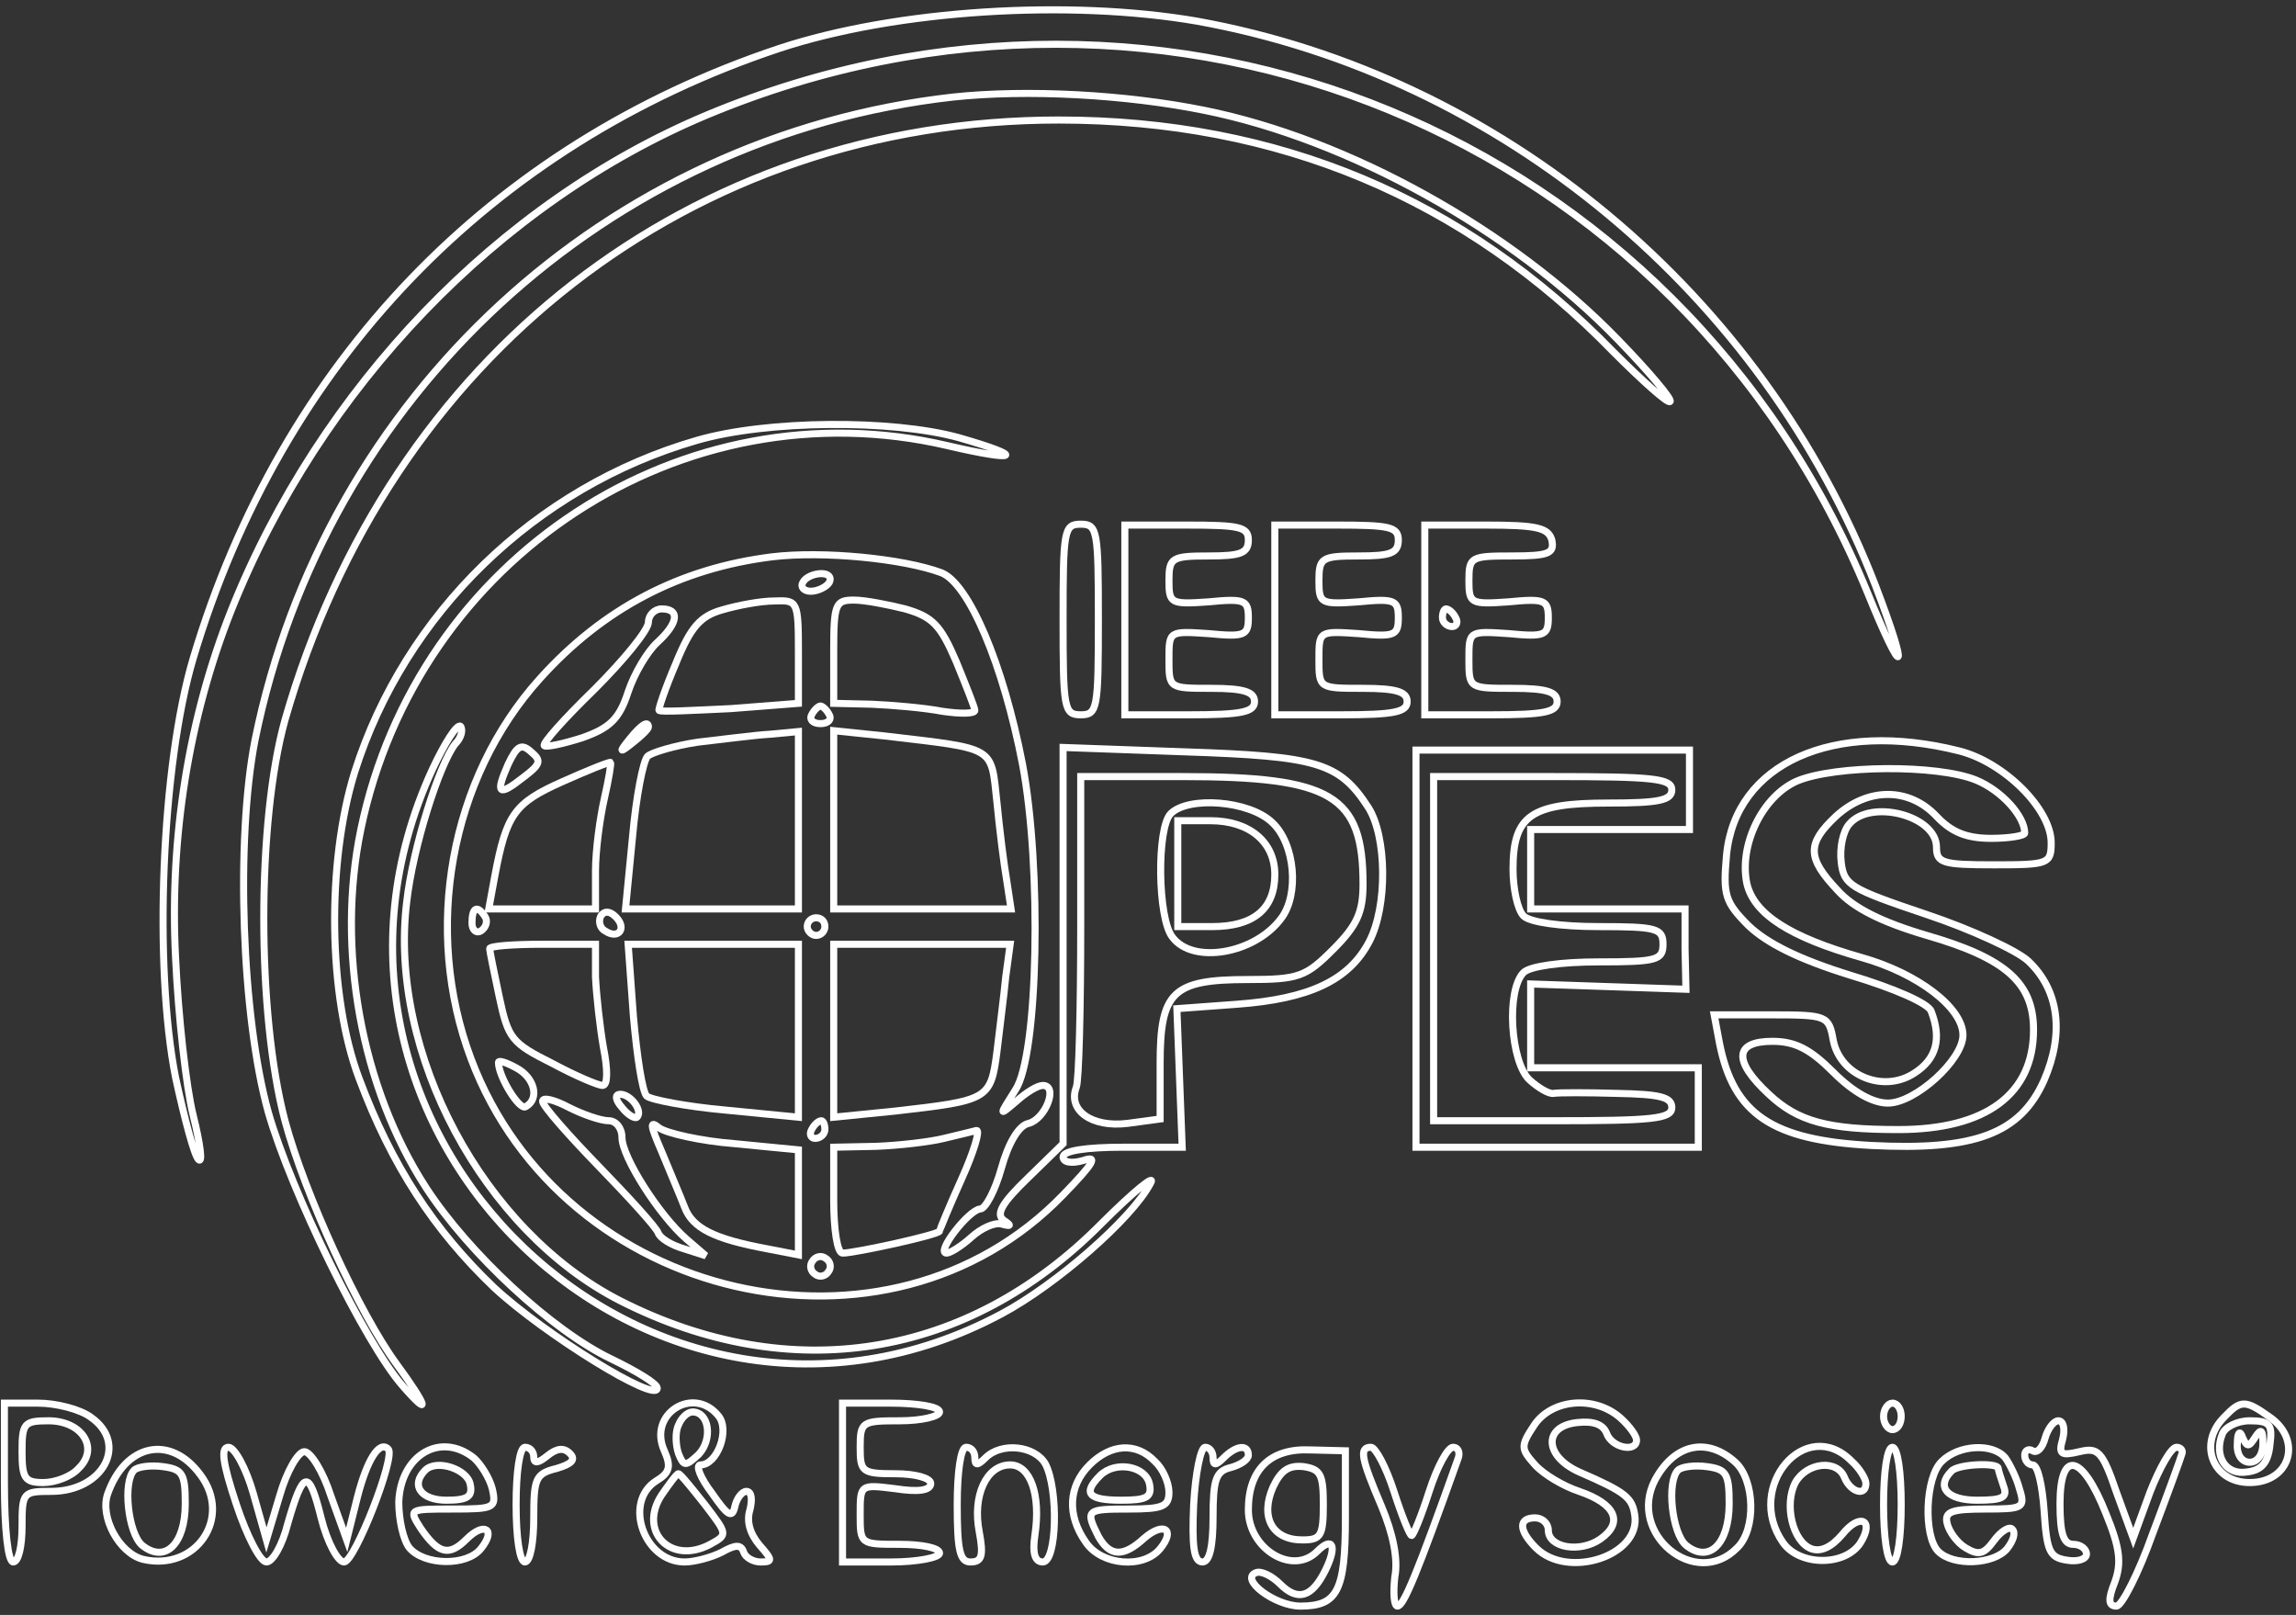 <svg width="347" height="244" viewBox="0 0 347 244" fill="none" xmlns="http://www.w3.org/2000/svg">
<rect x="0" y="0" width="347" height="244" fill="#333333" stroke="none"/>
<path d="M180.933 3.2C226.8 11.467 266.4 44.4 283.467 88.533C288.667 102.133 287.733 103.067 282.267 89.6C253.867 20.4 176.4 -11.6 106.933 17.333C75.333 30.533 48.4 58.533 34.933 92.267C28.533 108.4 25.6 126.533 26.533 144.667C26.933 153.467 28.133 164.267 29.2 168.533C30.267 172.8 30.667 175.867 30 175.2C29.333 174.533 27.867 168.933 26.533 162.8C23.2 145.867 24.4 115.6 29.2 99.467C42.533 54.8 74.133 21.867 117.733 7.333C135.467 1.467 161.6 -0.133 180.933 3.2ZM182 16.667C203.867 21.067 228.533 34.8 244.533 51.333C249.2 56.133 252.8 60.4 252.4 60.667C252.133 61.067 248.267 57.6 243.867 53.2C221.333 30 193.2 18.133 160 18.133C104.533 18.133 58.8 53.733 43.067 108.8C38.8 124.133 38.8 153.2 43.067 169.333C46.133 180.667 54.4 198.533 59.867 206C64.667 212.533 65.2 214.4 60.8 209.333C55.2 202.933 44 180.133 40.533 168C36.533 153.6 35.6 126.933 38.533 111.867C49.067 59.733 91.733 20.533 144 14.667C155.2 13.467 170.133 14.267 182 16.667ZM144.933 66.133C155.2 69.067 154 69.867 143.2 67.333C103.2 58 63.067 84.133 54.533 125.333C50.8 143.333 54.533 164.267 64.4 179.467C70.933 189.467 83.467 201.067 92.4 205.333C96.267 207.2 99.333 209.067 99.333 209.733C99.333 212.133 82.267 201.6 74.667 194.533C65.6 185.867 59.2 176.133 54.267 162.933C49.6 150.533 49.333 130.4 53.6 116.667C61.2 92.667 80.8 73.6 105.333 66.533C115.867 63.467 134.8 63.333 144.933 66.133ZM166 93.6C166 107.067 165.867 108 163.333 108C160.8 108 160.667 107.067 160.667 93.6C160.667 80.133 160.8 79.2 163.333 79.2C165.867 79.2 166 80.133 166 93.6ZM188.667 81.6C188.667 83.6 187.467 84 182.667 84C177.067 84 176.667 84.267 176.667 87.733C176.667 91.2 176.933 91.333 182.667 90.933C188.133 90.4 188.667 90.667 188.667 93.333C188.667 96 188.133 96.267 182.667 95.733C176.667 95.333 176.667 95.333 176.667 99.6C176.667 104 176.667 104 183.067 104C188 104 189.6 104.533 189.6 106C189.6 107.6 187.6 108 179.733 108H170V79.333H179.333C187.333 79.333 188.667 79.6 188.667 81.6ZM211.333 81.6C211.333 83.6 210.133 84 205.333 84C199.733 84 199.333 84.267 199.333 87.733C199.333 91.2 199.6 91.333 205.333 90.933C210.8 90.4 211.333 90.667 211.333 93.333C211.333 96 210.8 96.267 205.333 95.733C199.333 95.333 199.333 95.333 199.333 99.6C199.333 104 199.333 104 206 104C211.067 104 212.667 104.533 212.667 106C212.667 107.6 210.667 108 202.667 108H192.667V79.333H202C210 79.333 211.333 79.6 211.333 81.6ZM234.533 81.6C234.933 83.6 234.133 84 228.533 84C222.267 84 222 84.133 222 87.733C222 91.2 222.267 91.333 228 90.933C233.467 90.4 234 90.667 234 93.333C234 96 233.467 96.267 228 95.733C222 95.333 222 95.333 222 99.6C222 104 222 104 228.667 104C233.733 104 235.333 104.533 235.333 106C235.333 107.6 233.333 108 225.333 108H215.333V79.333H224.533C232.267 79.333 234 79.733 234.533 81.6ZM142.267 86.533C146.4 88.133 151.6 100.267 154.533 115.467C157.467 130.933 156.933 159.467 153.467 164.667C150.933 168.667 150.933 168.667 153.6 166.4C155.067 165.067 156.8 164 157.6 164C160 164 158 169.067 155.467 169.733C154 170 152.4 172.667 151.333 176.533C150.4 179.867 148.933 182.667 148.133 182.667C146.4 182.8 141.333 189.333 143.067 189.333C143.6 189.333 145.333 188.267 146.8 186.933C148.267 185.6 150.267 184.667 151.333 184.933C152.8 185.333 152.933 185.2 151.733 184.4C150.4 183.467 151.467 181.733 155.333 178L160.667 172.8V112.933L179.2 113.6C199.067 114.267 202.4 115.2 206.8 122C209.6 126.4 209.733 136.933 206.933 142.267C203.867 148.133 197.867 150.933 186.933 151.733L177.867 152.4L178.667 173.333H169.733C164.133 173.333 160.667 173.867 160.667 174.8C160.667 175.6 161.867 175.867 163.733 175.333C166 174.533 165.333 175.733 160.667 180.533C134.133 208 85.067 196.8 71.2 160C63.867 140.533 68 117.6 81.6 102.533C91.2 91.867 102.8 85.867 116.667 84.133C124.4 83.2 136.533 84.4 142.267 86.533ZM68.8 112.4C66.4 115.467 62.4 128 61.467 136.267C58.667 159.067 73.067 186 93.733 196.533C119.467 209.6 146.133 205.333 166.4 184.933C171.467 179.867 174.8 177.2 173.867 178.8C171.067 184.133 159.6 194.133 151.333 198.533C98.533 226.667 40.267 170.933 65.333 116.267C67.2 112.267 69.067 109.333 69.6 109.733C70 110.267 69.733 111.467 68.8 112.4ZM296.133 113.467C302.933 115.2 310 122.267 310 127.333C310 130.533 309.6 130.667 301.333 130.667C293.6 130.667 292.667 130.4 292.667 128C292.667 123.2 282.667 120.667 279.467 124.533C278.533 125.6 278 128.133 278.267 130.267C278.667 133.733 279.6 134.267 291.067 138.133C297.867 140.4 304.8 143.6 306.533 145.2C311.2 149.6 312 156.133 308.933 163.2C305.333 171.333 298.4 173.867 282.8 173.067C267.867 172.267 262 168.4 259.867 157.6L259.067 153.333H267.733C276.133 153.333 276.4 153.467 277.067 157.2C278.133 162.533 284.667 165.2 289.333 162.133C292.667 160 293.467 156.933 291.867 152.8C291.467 151.6 286.267 149.333 279.6 147.333C271.867 144.933 267.067 142.533 264.267 139.867C260.667 136.267 260.4 135.2 260.933 129.2C262.267 115.333 277.067 108.667 296.133 113.467ZM255.333 125.333H231.333V137.333H254.667V143.467L254.8 149.467L231.333 148.667V161.333H256.667V173.333H214V113.333H255.333V125.333ZM13.733 214.133C19.467 218.133 15.6 225.333 7.733 225.333C3.467 225.333 3.333 225.467 3.333 230.667C3.333 233.6 2.8 236 2 236C1.2 236 0.667 231.067 0.667 224V212H5.733C8.533 212 12.133 212.933 13.733 214.133ZM108.533 213.867C110.4 216 108.4 221.333 105.867 221.333C105.067 221.333 105.867 223.333 107.6 225.6C110 229.067 110.667 229.467 111.067 227.6C111.333 226.4 112.133 225.333 112.8 225.333C113.6 225.333 113.733 226.533 113.333 228.133C112.8 229.867 113.333 231.733 114.8 233.467C116.8 235.733 116.8 236 114.933 236C113.867 236 112.667 235.333 112.4 234.533C112 233.333 111.2 233.333 109.067 234.533C107.467 235.333 104.933 236 103.467 236C97.333 236 94.133 226.933 99.2 223.733C101.2 222.533 101.467 221.6 100.4 219.2C97.867 213.6 104.8 209.333 108.533 213.867ZM142 213.333C142 214 139.333 214.667 136 214.667C130.267 214.667 130 214.8 130 218.667C130 222.4 130.267 222.667 135.333 222.667C138.4 222.667 140.667 223.333 140.667 224.133C140.667 225.2 138.8 225.467 135.333 224.933C130 224.267 130 224.267 130 228.8C130 233.333 130 233.333 136 233.333C139.333 233.333 142 233.867 142 234.667C142 235.333 138.667 236 134.667 236H127.333V212H134.667C138.667 212 142 212.533 142 213.333ZM244.933 214.267C246.267 215.467 247.333 216.933 247.333 217.6C247.333 219.467 243.6 218.8 242.8 216.533C242.267 215.2 240.8 214.667 238.4 214.933C233.2 215.467 233.333 220 238.667 222.4C245.733 225.467 246.667 226.267 247.067 228.933C248 235.067 236.933 238.667 232.133 233.867C229.467 231.2 229.467 229.333 232 229.333C233.067 229.333 234 230.133 234 231.2C234 233.867 238.8 234.667 241.867 232.533C245.467 230 244.133 227.2 238.667 225.333C236.267 224.533 233.333 222.8 232 221.333C229.867 218.933 229.733 218.533 231.867 215.333C234.533 211.333 241.067 210.8 244.933 214.267ZM287.333 214C287.333 215.067 286.8 216 286 216C285.333 216 284.667 215.067 284.667 214C284.667 212.933 285.333 212 286 212C286.8 212 287.333 212.933 287.333 214ZM343.067 214.133C348 217.6 346.133 224 340 224C334.4 224 332.133 218.133 336.133 214.133C338.667 211.467 339.333 211.467 343.067 214.133ZM311.733 217.467C311.067 219.733 311.467 220 314.267 219.333C317.067 218.667 317.733 219.2 319.867 225.467L322.4 232.4L324.933 225.467C326.4 221.733 328.133 218.667 328.933 218.667C329.6 218.667 330 219.2 329.733 219.733C329.6 220.267 327.6 225.733 325.333 231.733C323.2 237.733 320.667 242.667 319.867 242.667C318.667 242.667 318.533 241.733 319.6 239.067C320.667 236.133 320.4 233.867 318.267 228.667C314.667 219.6 311.333 218.933 311.333 227.2C311.333 231.733 311.867 233.333 313.333 233.333C314.4 233.333 315.333 234 315.333 234.8C315.333 235.6 314 236 312.4 235.733C309.733 235.333 309.333 234.4 308.933 228.267C308.667 224.533 308 221.333 307.2 221.333C306.533 221.333 306 220.667 306 219.867C306 219.2 306.533 218.8 307.2 219.2C307.867 219.6 308.667 218.8 309.067 217.333C309.467 215.867 310.4 214.667 311.067 214.667C311.867 214.667 312.133 215.867 311.733 217.467ZM30.267 222.8C35.2 229.333 29.6 237.467 21.6 235.6C18 234.667 15.067 229.2 16.267 225.733C18.933 218.133 25.733 216.667 30.267 222.8ZM38.267 225.6L40.267 232.667L42.267 226C43.333 222.267 45.067 219.333 46 219.333C46.933 219.333 48.8 222.267 50 226L52.4 232.667L54 226.267C55.467 220.533 57.333 217.6 58.667 218.933C59.867 220 53.6 236 52 236C51.067 236 49.467 233.067 48.533 229.333C46.667 221.867 45.867 222 43.467 230.267C42.667 233.467 41.2 236 40.267 236C39.333 236 37.333 232.133 35.733 227.333C33.6 220.933 33.333 218.667 34.533 218.667C35.467 218.667 37.2 221.867 38.267 225.6ZM71.6 220.267C72.667 221.2 74 223.333 74.4 224.933C75.067 227.867 74.667 228 68.4 228C61.733 228 61.733 228 63.6 230.933C66.267 234.8 67.867 235.2 70.533 232.533C73.2 229.867 75.067 231.067 72.667 234C70.533 236.667 64.133 236.533 61.867 233.867C60.933 232.667 60.267 229.6 60.267 226.933C60.533 219.867 66.533 216.267 71.6 220.267ZM80.667 220.133C80.667 221.2 81.333 221.067 82.667 220C84.133 218.8 85.2 218.667 86.133 219.6C87.067 220.533 86.4 221.2 84.133 221.867C80.933 222.667 80.667 223.333 80.667 229.333C80.667 233.067 80.133 236 79.333 236C78.533 236 78 232.267 78 227.333C78 222.4 78.533 218.667 79.333 218.667C80.133 218.667 80.667 219.333 80.667 220.133ZM147.333 220.267C147.333 221.467 147.733 221.467 148.933 220.267C151.333 217.867 156.4 218.4 158 221.2C160 225.067 159.733 236 157.6 236C156.4 236 156 234.667 156.4 232C157.333 225.867 155.733 221.333 152.667 221.333C149.067 221.333 146.933 226 148 231.467C148.667 235.067 148.4 236 146.667 236C145.067 236 144.667 234.267 144.667 227.333C144.667 222.4 145.2 218.667 146 218.667C146.8 218.667 147.333 219.333 147.333 220.267ZM174.533 220.8C175.733 221.867 176.667 224 176.667 225.467C176.667 227.6 175.733 228 170.667 228C164.133 228 164 228.133 166 232.133C167.733 235.2 169.733 235.333 172.933 232.4C175.867 229.867 177.733 231.067 175.333 234C172.8 237.067 166.533 236.533 164.133 233.067C161.2 228.933 161.467 224.533 164.667 221.333C167.867 218.133 171.733 217.867 174.533 220.8ZM183.333 220.267C183.333 221.467 183.733 221.467 184.933 220.267C186.8 218.4 188.667 218.133 188.667 219.867C188.667 220.533 187.467 221.333 186 221.733C183.733 222.267 183.333 223.6 183.333 229.2C183.333 233.733 182.8 236 181.733 236C180.4 236 180.133 233.6 180.4 227.333C180.667 222.533 181.467 218.667 182.133 218.667C182.8 218.667 183.333 219.333 183.333 220.267ZM203.333 229.333C203.333 240.4 202.133 242.667 196.533 242.667C192.667 242.667 187.2 238.533 189.867 237.6C190.667 237.333 192.267 238.133 193.467 239.333C196.133 242 198.267 241.333 200.267 237.333C202.133 233.6 201.467 232 199.067 234.4C195.333 238.133 188.667 234 188.667 228.133C188.667 222 192 218.8 198 219.067L203.333 219.2V229.333ZM210.667 225.333C211.867 229.067 213.067 232 213.333 232C213.6 232 214.8 229.067 216 225.333C217.2 221.6 218.8 218.667 219.6 218.667C220.4 218.667 220.667 219.467 220.4 220.267C214.133 237.867 212.133 242.667 211.2 242.667C210.667 242.667 210.533 240.667 210.8 238.267C211.333 235.6 210.533 231.733 208.8 227.6C205.733 220.4 205.333 218.667 207.2 218.667C207.867 218.667 209.467 221.6 210.667 225.333ZM262.267 220.933C265.2 223.6 265.467 231.067 262.533 233.867C256.267 240.267 245.867 231.733 250.133 223.6C253.067 218.133 258 217.067 262.267 220.933ZM279.867 220.8C281.067 221.867 282 223.467 282 224.133C282 226.133 279.733 225.467 278.8 223.333C277.733 220.4 273.067 220.933 271.333 224C269.6 227.333 270.933 232.933 273.733 234C275.2 234.533 276.8 233.733 278.4 231.867C281.067 228.533 283.333 229.6 281.2 233.067C278.933 236.667 272 236.667 269.467 233.067C263.6 224.667 272.933 213.733 279.867 220.8ZM287.333 227.333C287.333 232.267 286.8 236 286 236C285.2 236 284.667 232.267 284.667 227.333C284.667 222.4 285.2 218.667 286 218.667C286.8 218.667 287.333 222.4 287.333 227.333ZM303.067 220.267C303.733 221.2 304.8 223.333 305.2 224.933C306.133 227.867 305.733 228 300 228C294.933 228 293.867 228.4 294.267 230.133C294.533 231.333 295.733 233.067 297.067 233.867C299.067 235.067 299.867 234.8 301.333 232.8C302.4 231.333 303.733 230.533 304.133 231.067C304.667 231.6 304.267 232.8 303.333 234C301.333 236.4 295.2 236.667 292.933 234.4C290.667 232.133 290.933 223.2 293.467 220.8C296 218.267 301.2 218 303.067 220.267Z" stroke="white" stroke-width="1.067"/>
<path d="M218 93.333C218 94 218.667 94.667 219.467 94.667C220.133 94.667 220.4 94 220 93.333C219.6 92.533 218.933 92 218.533 92C218.267 92 218 92.533 218 93.333Z" stroke="white" stroke-width="1.067"/>
<path d="M121.333 88C120.933 88.667 121.467 89.333 122.533 89.333C123.6 89.333 124.933 88.667 125.333 88C125.733 87.2 125.2 86.667 124.133 86.667C123.067 86.667 121.733 87.2 121.333 88Z" stroke="white" stroke-width="1.067"/>
<path d="M109.2 92.133C105.867 93.067 104.4 94.667 102.133 100.267C100.533 104 99.467 107.2 99.6 107.333C99.867 107.6 104.667 107.333 110.4 107.067L120.667 106.267V98.533C120.667 90.8 120.533 90.667 117.067 90.8C114.933 90.8 111.467 91.467 109.2 92.133Z" stroke="white" stroke-width="1.067"/>
<path d="M126 98.4V106.267L131.733 106.4C134.8 106.533 139.6 106.933 142.4 107.467C145.067 107.867 147.333 107.867 147.333 107.333C147.333 106.933 146 103.6 144.533 100C142.133 94.4 140.933 93.2 136.8 92C134.133 91.333 130.667 90.667 129.067 90.667C126.267 90.667 126 91.2 126 98.4Z" stroke="white" stroke-width="1.067"/>
<path d="M98 94C98 95.2 94.267 99.733 89.867 104.133C85.333 108.533 81.867 112.4 82.267 112.667C82.533 112.933 85.067 112.4 88 111.467C92.133 110 93.6 108.667 94.933 104.533C95.867 101.733 97.867 98.4 99.333 97.067C102.533 94.133 102.8 92 100 92C98.933 92 98 92.933 98 94Z" stroke="white" stroke-width="1.067"/>
<path d="M122.667 108C122.267 108.667 122.8 109.333 124 109.333C125.2 109.333 125.733 108.667 125.333 108C124.933 107.2 124.267 106.667 124 106.667C123.733 106.667 123.067 107.2 122.667 108Z" stroke="white" stroke-width="1.067"/>
<path d="M95.2 111.6C93.467 113.733 93.6 113.867 95.733 112.133C96.933 111.2 98 110.133 98 109.867C98 108.8 96.933 109.467 95.2 111.6Z" stroke="white" stroke-width="1.067"/>
<path d="M105.467 112.133C101.867 112.667 98.4 113.733 97.867 114.267C97.2 114.933 96.133 120.4 95.6 126.4L94.533 137.333H120.667V110.533L116.4 110.933C114 111.067 109.067 111.733 105.467 112.133Z" stroke="white" stroke-width="1.067"/>
<path d="M126 137.333H152.8L152.133 132.933C151.733 130.667 151.067 125.333 150.667 121.2C149.733 112.667 150.667 113.2 133.733 111.2L126 110.4V137.333Z" stroke="white" stroke-width="1.067"/>
<path d="M76.8 115.467C74.8 120 75.333 120.4 79.067 117.467C81.733 115.467 81.867 114.933 80.267 113.6C78.8 112.267 78.133 112.667 76.8 115.467Z" stroke="white" stroke-width="1.067"/>
<path d="M84.933 118.133C77.733 121.333 76.533 123.067 74.8 132.267L73.867 137.333H90V131.6C90 128.533 90.667 123.6 91.333 120.667C92 117.733 92.4 115.333 92.267 115.2C92.133 115.067 88.8 116.4 84.933 118.133Z" stroke="white" stroke-width="1.067"/>
<path d="M163.333 139.867C163.333 152.267 163.067 163.2 162.667 164.267C161.333 167.733 164.933 170.4 170.4 169.733L175.333 169.067V160.667C175.333 149.867 177.2 148 188.533 148C196.267 148 197.333 147.6 201.467 143.467C205.067 139.867 206 137.867 206 133.6C206 120.133 201.333 117.333 178.667 117.333H163.333V139.867ZM192.267 124.267C195.733 127.467 196.4 135.2 193.6 138.8C189.6 144.133 180.267 145.733 177.2 141.6C174.933 138.8 174.8 125.067 176.933 122.933C179.6 120.267 188.8 120.933 192.267 124.267Z" stroke="white" stroke-width="1.067"/>
<path d="M178 140H183.2C189.467 140 192.667 137.333 192.667 132.133C192.667 127.2 188.8 124 182.933 124H178V140Z" stroke="white" stroke-width="1.067"/>
<path d="M71.333 139.467C71.333 140.533 72 141.067 72.667 140.667C73.467 140.133 73.733 139.2 73.333 138.533C72.133 136.667 71.333 137.067 71.333 139.467Z" stroke="white" stroke-width="1.067"/>
<path d="M90.8 138.4C90.4 139.2 90.667 140.267 91.467 140.667C93.467 142 94.8 140.267 93.067 138.533C92.133 137.6 91.333 137.6 90.8 138.4Z" stroke="white" stroke-width="1.067"/>
<path d="M122 140C122 140.667 122.667 141.333 123.333 141.333C124.133 141.333 124.667 140.667 124.667 140C124.667 139.2 124.133 138.667 123.333 138.667C122.667 138.667 122 139.2 122 140Z" stroke="white" stroke-width="1.067"/>
<path d="M74 143.333C74 143.6 74.667 146.933 75.467 150.667C76.8 156.933 77.333 157.6 83.467 160.667C86.933 162.533 90.4 164 91.067 164C91.867 164 91.867 161.6 91.2 158.267C90.667 155.2 90.133 150.4 90 147.6V142.667H82C77.6 142.667 74 142.933 74 143.333Z" stroke="white" stroke-width="1.067"/>
<path d="M95.733 153.6C96.267 159.6 97.067 164.933 97.733 165.6C98.267 166.133 103.733 167.2 109.733 167.733L120.667 168.8V142.667H94.933L95.733 153.6Z" stroke="white" stroke-width="1.067"/>
<path d="M126 168.8L135.333 167.867C149.333 166.267 149.733 166.133 150.667 158.933C151.067 155.467 151.733 150.4 152 147.6L152.667 142.667H126V168.8Z" stroke="white" stroke-width="1.067"/>
<path d="M75.333 160.533C75.333 162.667 78.533 167.867 79.467 167.2C81.6 166 80.8 162.8 78 161.333C76.533 160.533 75.333 160.133 75.333 160.533Z" stroke="white" stroke-width="1.067"/>
<path d="M82 166.4C82 167.067 85.867 171.467 90.533 176.267C95.067 180.933 99.2 185.467 99.467 186.267C99.733 187.067 101.467 188.133 103.333 188.667L106.667 189.733L103.733 187.2C99.6 183.6 94 174.8 94 171.867C94 170.4 93.067 169.333 92 169.333C90.8 169.333 88.133 168.4 86 167.333C83.733 166.133 82 165.733 82 166.4Z" stroke="white" stroke-width="1.067"/>
<path d="M94 167.333C94.933 168.533 96 169.067 96.267 168.8C97.2 167.867 95.333 165.333 93.733 165.333C92.933 165.333 92.933 166.133 94 167.333Z" stroke="white" stroke-width="1.067"/>
<path d="M100 174C101.2 176.933 102.8 180.667 103.467 182.4C104.667 185.6 108 187.2 115.867 188.667L120.667 189.6V173.733L111.067 172.8C105.867 172.4 100.667 171.2 99.6 170.4C98.133 169.2 98.267 170 100 174Z" stroke="white" stroke-width="1.067"/>
<path d="M122.667 170.667C122.267 171.333 122.533 172 123.2 172C124 172 124.667 171.333 124.667 170.667C124.667 169.867 124.4 169.333 124.133 169.333C123.733 169.333 123.067 169.867 122.667 170.667Z" stroke="white" stroke-width="1.067"/>
<path d="M142.667 172C140.533 172.533 135.867 173.067 132.4 173.2L126 173.333V181.333C126 185.733 126.533 189.333 127.333 189.333C129.2 189.333 142 186.533 142 186C142 185.867 143.467 182.267 145.333 178.133C147.2 174 148.133 170.8 147.6 170.8C147.067 170.933 144.933 171.467 142.667 172Z" stroke="white" stroke-width="1.067"/>
<path d="M122.8 190.533C122.267 191.2 122.533 192.133 123.2 192.533C123.867 193.067 124.8 192.8 125.2 192.133C125.733 191.467 125.467 190.533 124.8 190.133C124.133 189.6 123.2 189.867 122.8 190.533Z" stroke="white" stroke-width="1.067"/>
<path d="M271.6 118C266.4 120.267 262.8 127.6 264 133.467C265.067 138.133 270.533 141.6 281.333 144.667C289.867 147.067 296.667 152.267 296.667 156.4C296.667 160.133 289.467 166.667 285.333 166.667C283.067 166.667 280.133 165.067 277.067 162C273.6 158.533 271.333 157.333 267.867 157.333C262.133 157.333 261.867 160.267 267.333 165.333C271.733 169.467 276.267 170.667 286.933 170.667C300.133 170.667 307.333 165.333 307.333 155.6C307.333 148.533 303.2 144.8 291.2 141.333C284.4 139.333 280.133 137.2 277.733 134.533C273.067 129.6 273.067 127.467 277.467 123.333C282.267 118.933 288.533 118.933 292.667 123.333C294.933 125.733 297.2 126.667 300.933 126.667C303.733 126.667 306 126.267 306 125.867C306 123.333 302.533 119.467 298.667 117.867C292.8 115.467 277.333 115.6 271.6 118Z" stroke="white" stroke-width="1.067"/>
<path d="M216.667 169.333H234.667C249.733 169.333 252.667 169.067 252.667 167.333C252.667 165.733 250.8 165.333 244.4 165.2C239.733 165.067 235.467 165.067 234.8 165.2C234.133 165.333 232.533 164.4 231.2 163.2C228.267 160.533 227.6 149.6 230.267 146.933C231.2 146 235.867 145.333 241.6 145.333C250.4 145.333 251.333 145.067 251.333 142.667C251.333 140.267 250.4 140 241.6 140C235.867 140 231.2 139.333 230.267 138.4C229.333 137.467 228.667 134.267 228.667 131.333C228.667 123.2 231.333 121.333 243.067 121.333C250.667 121.333 252.667 120.933 252.667 119.333C252.667 117.6 249.733 117.333 234.667 117.333H216.667V169.333Z" stroke="white" stroke-width="1.067"/>
<path d="M3.333 219.333C3.333 223.333 3.733 224 6.533 224C8.4 224 10.8 223.067 11.867 221.867C15.067 218.8 12.4 214.667 7.333 214.667C3.6 214.667 3.333 215.067 3.333 219.333Z" stroke="white" stroke-width="1.067"/>
<path d="M102.533 215.333C102 216.4 102.133 218.4 102.533 219.6C103.333 221.6 103.6 221.6 105.6 219.733C107.733 217.467 107.2 213.333 104.667 213.333C103.867 213.333 102.933 214.267 102.533 215.333Z" stroke="white" stroke-width="1.067"/>
<path d="M100 225.867C96.4 231.333 101.333 236.533 107.333 233.333C110 231.867 110 231.867 106.533 227.333C104.533 224.8 102.8 222.667 102.533 222.667C102.267 222.667 101.2 224.133 100 225.867Z" stroke="white" stroke-width="1.067"/>
<path d="M335.867 216.667C334.533 220 336.4 222.933 339.6 222.4C341.867 222.133 342.8 220.933 343.067 218.267C343.467 215.2 343.067 214.667 340 214.667C338.133 214.667 336.267 215.6 335.867 216.667ZM340.8 217.2C341.733 215.733 342 216 342 218.133C342 219.733 341.2 220.933 340 220.933C338.8 220.933 338 219.733 338.133 218.133C338.133 216.4 338.533 216 338.933 217.2C339.6 218.667 339.867 218.667 340.8 217.2Z" stroke="white" stroke-width="1.067"/>
<path d="M20.267 222.133C18.533 223.867 19.333 231.6 21.467 233.467C24.933 236.267 28 233.333 28 227.2C28 222.667 27.6 222 24.667 221.6C22.8 221.333 20.8 221.6 20.267 222.133Z" stroke="white" stroke-width="1.067"/>
<path d="M64.267 222.133C62 224.4 63.6 226.667 67.467 226.667C70.667 226.667 71.467 226.133 71.067 224.267C70.667 222 66 220.4 64.267 222.133Z" stroke="white" stroke-width="1.067"/>
<path d="M166.267 222.933C163.6 225.6 164.4 226.667 169.467 226.667C173.2 226.667 174.133 226.267 173.733 224.267C173.2 221.467 168.533 220.667 166.267 222.933Z" stroke="white" stroke-width="1.067"/>
<path d="M192.4 224.667C190.4 229.2 192.267 232.667 196.8 232.667C199.6 232.667 200 232.133 200 227.333C200 222.8 199.6 222 197.067 221.6C194.8 221.333 193.6 222.133 192.4 224.667Z" stroke="white" stroke-width="1.067"/>
<path d="M253.6 222.133C251.867 223.867 252.667 231.6 254.8 233.467C258.267 236.267 261.333 233.333 261.333 227.2C261.333 222.667 260.933 222 258 221.6C256.133 221.333 254.133 221.6 253.6 222.133Z" stroke="white" stroke-width="1.067"/>
<path d="M294.933 222.267C292.533 224.667 294.267 226.667 298.8 226.667C302.667 226.667 303.467 226.267 302.8 224.533C302.4 223.333 302 222.133 302 221.867C302 220.933 295.867 221.2 294.933 222.267Z" stroke="white" stroke-width="1.067"/>
</svg>
